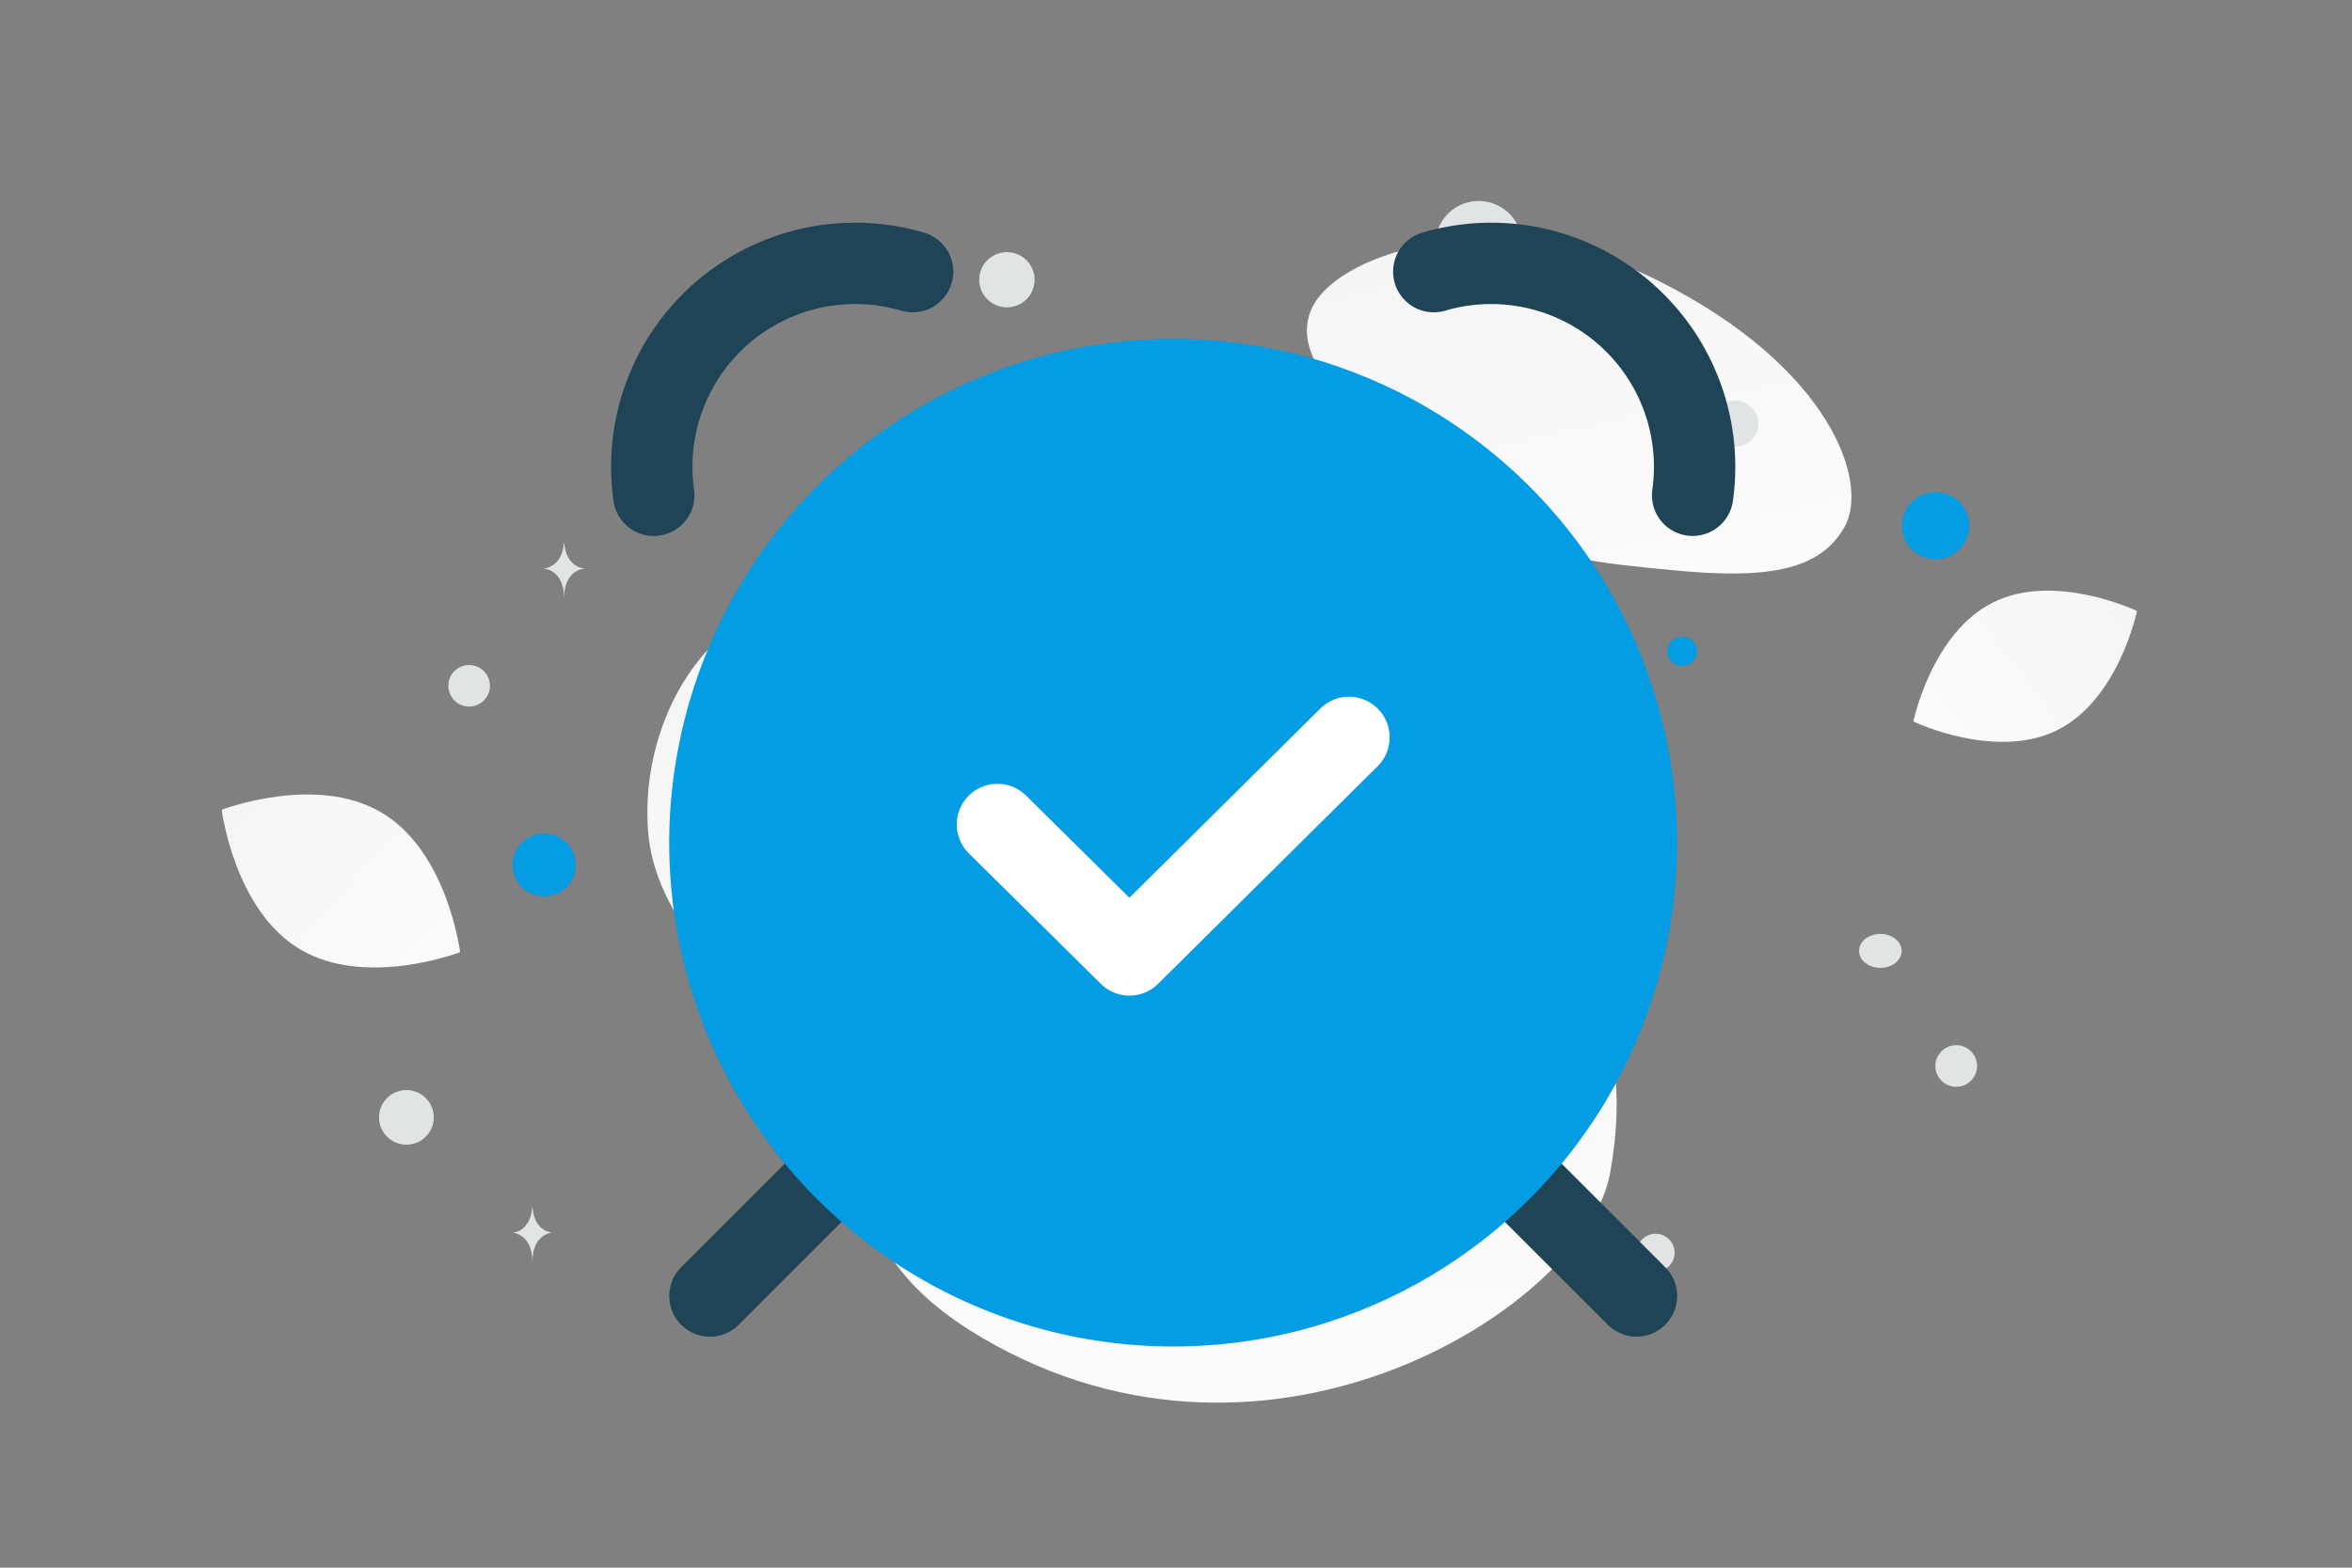 <svg width="900" height="600" viewBox="0 0 900 600" fill="none" xmlns="http://www.w3.org/2000/svg"><rect x="0" y="0" width="900" height="600" fill="#808080" stroke="none"/><path fill="transparent" d="M0 0h900v600H0z"/><path d="M616.136 448.928c-8.834 50.073-129.219 128.152-240.042 63.24-51.542-30.192-40.138-57.832-73.573-105.492-19.929-28.407-52.144-53.861-54.564-88.999-2.097-30.331 10.33-59.53 30.02-75.832 44.283-36.662 119.838-51.283 170.933 34.494 51.096 85.776 189.997 43.445 167.226 172.589z" fill="url(#a)"/><path d="M705.822 201.67c-9.82 17.477-31.328 19.878-65.786 16.557-25.914-2.502-49.546-4.439-75.462-18.529-18.14-9.855-32.499-23.189-42.979-36.139-11.357-14.029-27.208-30.041-19.437-45.948 10.679-21.85 72.434-40.254 132.401-10.159 65.873 33.07 80.87 77.136 71.263 94.218z" fill="url(#b)"/><path d="M787.137 279.488c-23.621 11.684-54.972-3.34-54.972-3.34s6.967-33.961 30.601-45.629c23.621-11.685 54.959 3.323 54.959 3.323s-6.967 33.961-30.588 45.646z" fill="url(#c)"/><path d="M114.746 363.285c25.184 15.051 61.315 1.137 61.315 1.137s-4.725-38.311-29.924-53.345c-25.184-15.051-61.3-1.154-61.3-1.154s4.725 38.311 29.909 53.362z" fill="url(#d)"/><ellipse cx="740.659" cy="201.192" rx="12.898" ry="12.861" transform="rotate(180 740.659 201.192)" fill="#049ce3"/><ellipse cx="572.814" cy="427.636" rx="20.243" ry="20.186" transform="rotate(180 572.814 427.636)" fill="#049ce3"/><ellipse cx="327.73" cy="207.678" rx="10.617" ry="10.588" transform="rotate(180 327.73 207.678)" fill="#049ce3"/><ellipse rx="12.091" ry="12.057" transform="matrix(-1 0 0 1 208.219 331.071)" fill="#049ce3"/><ellipse rx="5.643" ry="5.627" transform="matrix(-1 0 0 1 643.679 249.311)" fill="#049ce3"/><ellipse rx="7.255" ry="7.234" transform="matrix(-1 0 0 1 633.538 479.439)" fill="#E1E4E5"/><ellipse rx="10.479" ry="10.45" transform="matrix(-1 0 0 1 155.51 427.653)" fill="#E1E4E5"/><ellipse rx="7.976" ry="7.953" transform="matrix(-1 0 0 1 748.554 407.989)" fill="#E1E4E5"/><ellipse rx="8.867" ry="8.842" transform="matrix(-1 0 0 1 663.916 162.127)" fill="#E1E4E5"/><ellipse rx="7.942" ry="7.961" transform="matrix(.26 .966 .966 -.258 179.522 262.469)" fill="#E1E4E5"/><ellipse rx="10.593" ry="10.563" transform="matrix(-1 0 0 1 385.294 107.062)" fill="#E1E4E5"/><ellipse rx="8.148" ry="6.5" transform="matrix(-1 0 0 1 719.525 363.935)" fill="#E1E4E5"/><ellipse rx="16.528" ry="16.569" transform="matrix(.26 .966 .966 -.258 565.837 93.442)" fill="#E1E4E5"/><path d="M215.795 207.738h.116c.687 9.711 7.93 9.861 7.93 9.861s-7.987.155-7.987 11.377c0-11.222-7.987-11.377-7.987-11.377s7.24-.15 7.928-9.861zm-12.134 254.213h.111c.66 9.683 7.614 9.832 7.614 9.832s-7.668.155-7.668 11.343c0-11.188-7.668-11.343-7.668-11.343s6.951-.149 7.611-9.832z" fill="#E1E4E5"/><path d="m626.208 496.015-50.081-50.08m-254.39 0-50.08 50.08" stroke="#1E4456" stroke-width="31.125" stroke-linecap="round" stroke-linejoin="round"/><path fill-rule="evenodd" clip-rule="evenodd" d="M381.081 158.776c66.233-27.445 142.477-12.289 193.178 38.401 50.701 50.69 65.874 126.931 38.443 193.17-27.432 66.239-92.064 109.435-163.758 109.435-71.694 0-136.331-43.182-163.768-109.419-37.462-90.434 5.474-194.115 95.905-231.587z" fill="#049ce3"/><path d="M381.081 158.776c66.233-27.445 142.477-12.289 193.178 38.401 50.701 50.69 65.874 126.931 38.442 193.17-27.431 66.239-92.063 109.435-163.757 109.435S312.613 456.6 285.176 390.363c-37.462-90.434 5.474-194.115 95.905-231.587" stroke="#049ce3" stroke-width="31.125" stroke-linecap="round" stroke-linejoin="round"/><path d="M349.215 103.966a77.844 77.844 0 0 0-99.044 85.592m298.47-85.594a77.862 77.862 0 0 1 99.045 85.592" stroke="#1E4456" stroke-width="31.125" stroke-linecap="round" stroke-linejoin="round"/><path d="M516.193 282.214 432.18 365.49l-50.509-49.946" stroke="#fff" stroke-width="31.125" stroke-linecap="round" stroke-linejoin="round"/><defs><linearGradient id="a" x1="431.175" y1="718.477" x2="439.941" y2="-139.436" gradientUnits="userSpaceOnUse"><stop stop-color="#fff"/><stop offset="1" stop-color="#EEE"/></linearGradient><linearGradient id="b" x1="639.664" y1="314.939" x2="552.601" y2="-77.393" gradientUnits="userSpaceOnUse"><stop stop-color="#fff"/><stop offset="1" stop-color="#EEE"/></linearGradient><linearGradient id="c" x1="696.429" y1="315.934" x2="890.833" y2="161.726" gradientUnits="userSpaceOnUse"><stop stop-color="#fff"/><stop offset="1" stop-color="#EEE"/></linearGradient><linearGradient id="d" x1="212.201" y1="411.734" x2="10.091" y2="223.417" gradientUnits="userSpaceOnUse"><stop stop-color="#fff"/><stop offset="1" stop-color="#EEE"/></linearGradient></defs></svg>